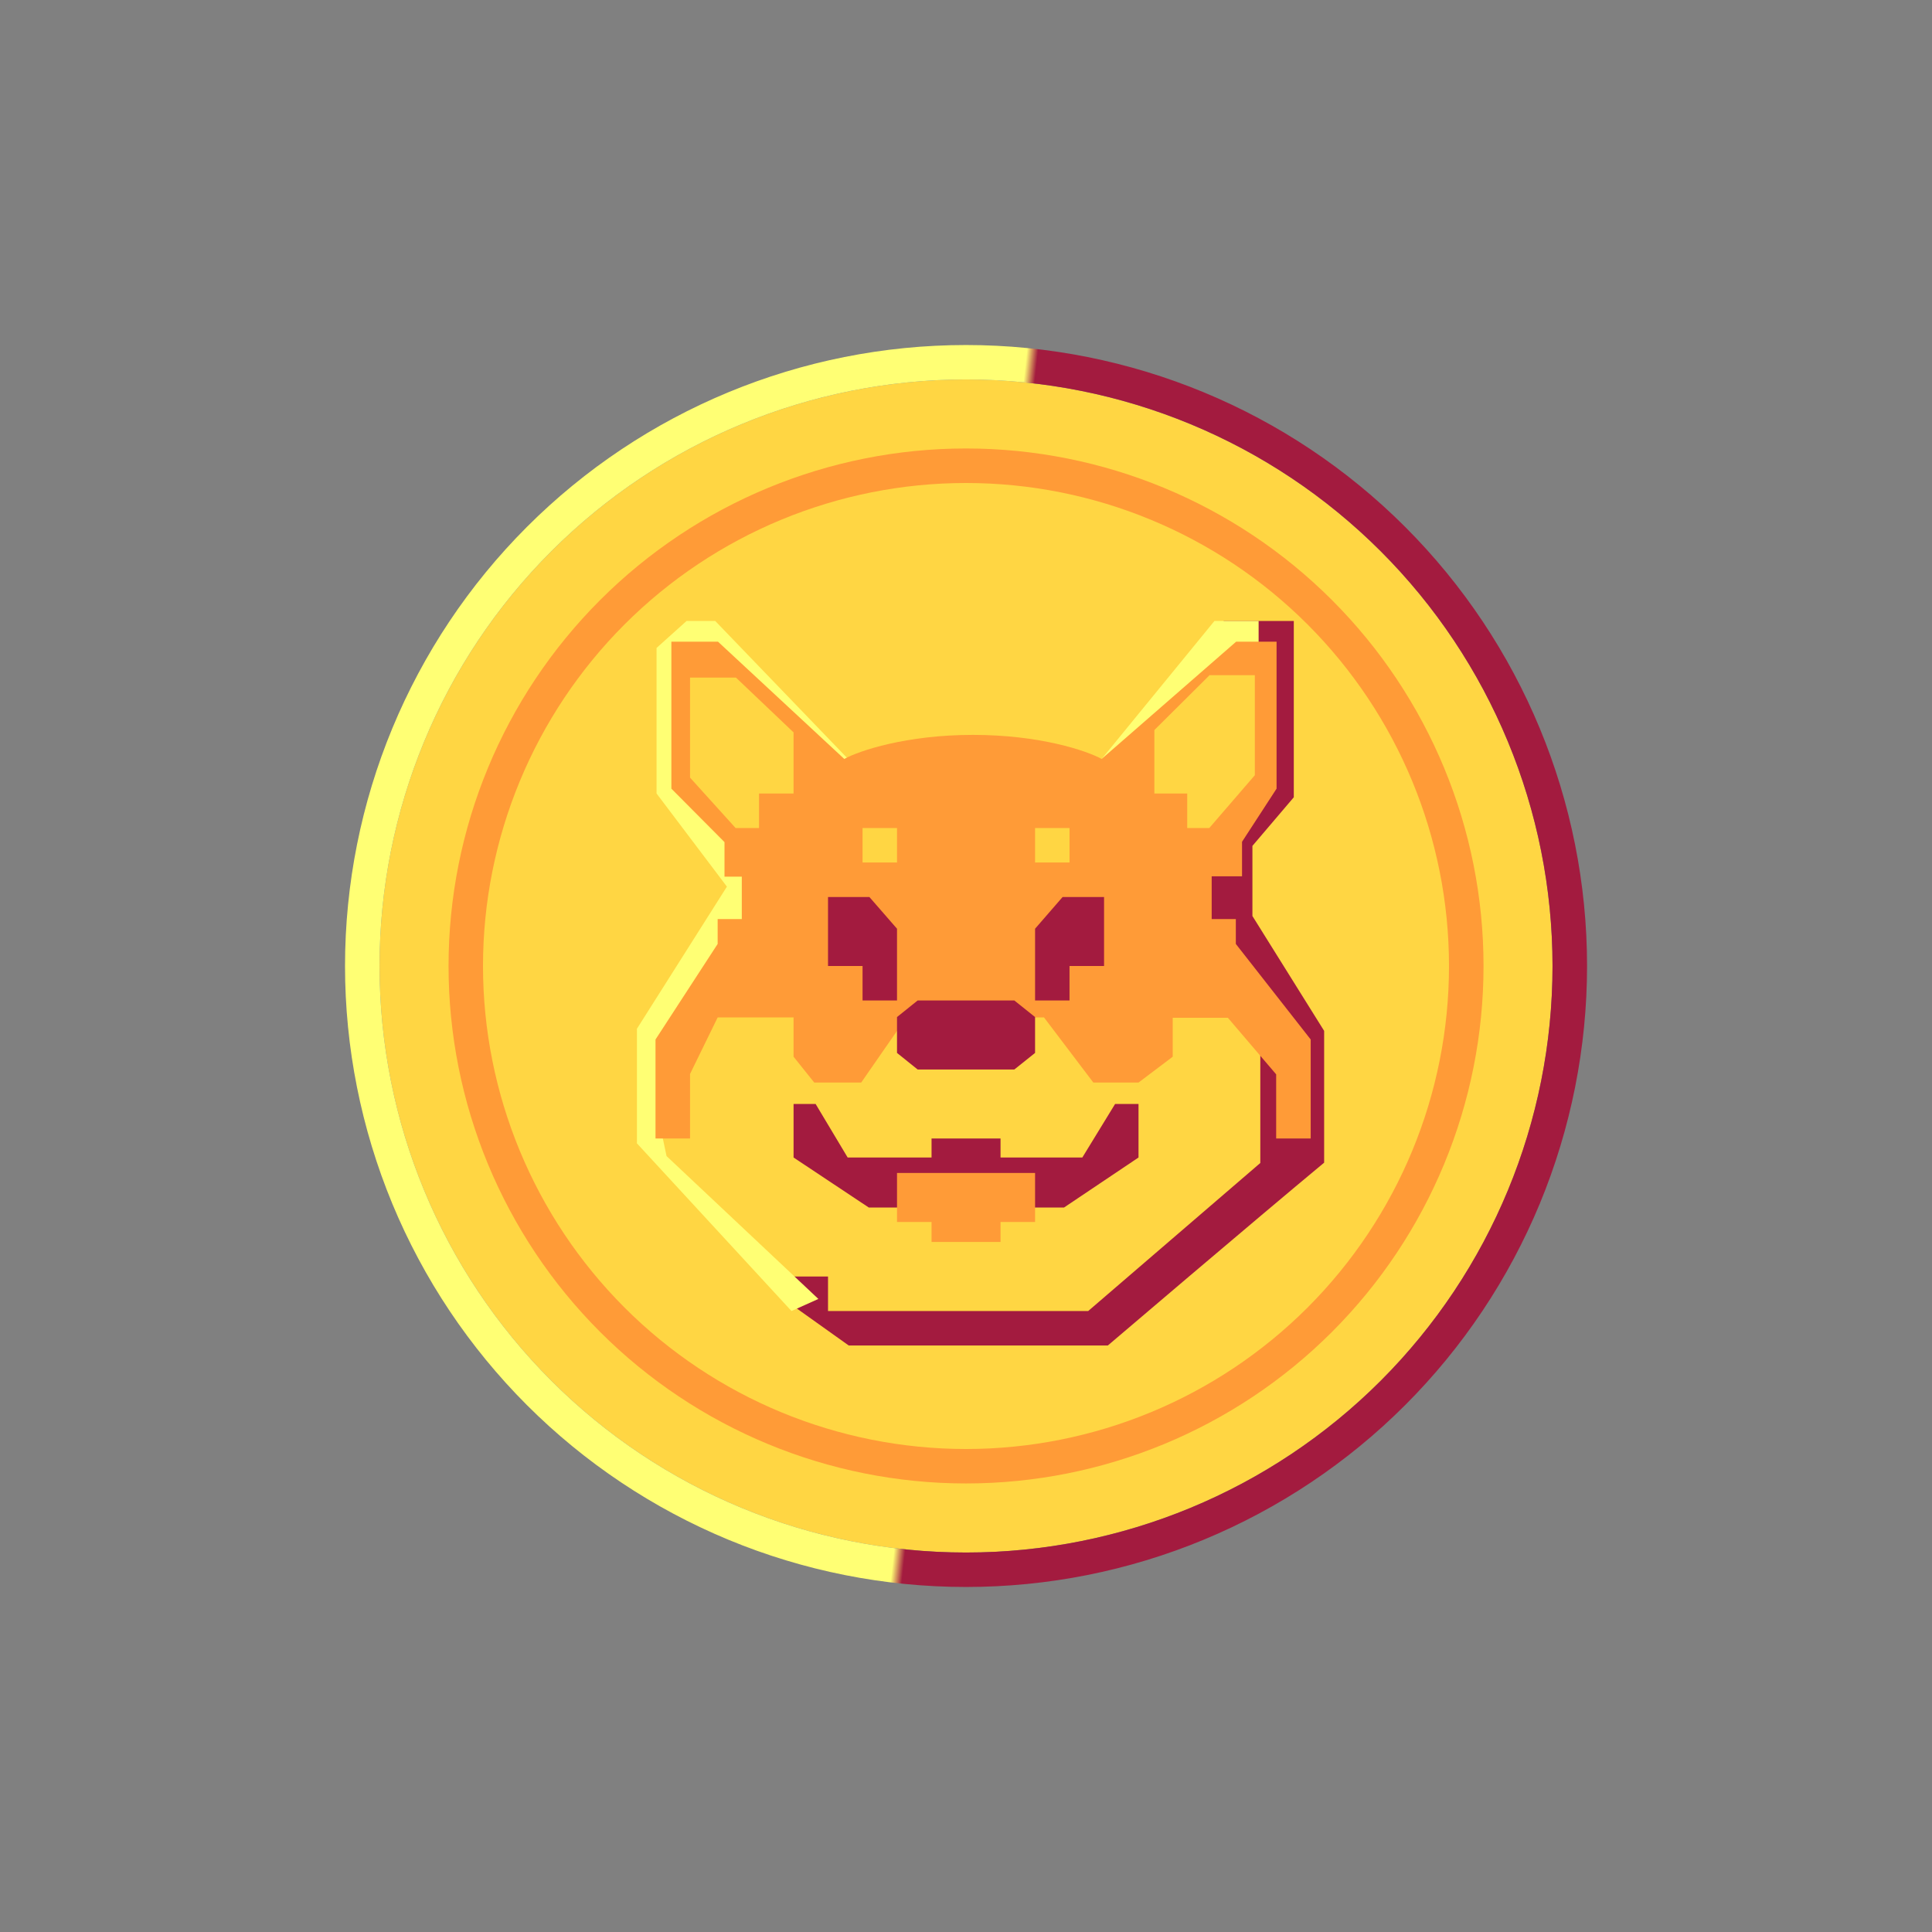<svg width="24" height="24" viewBox="0 0 24 24" fill="none" xmlns="http://www.w3.org/2000/svg">
<rect x="0" y="0" width="24" height="24" fill="#808080" stroke="none"/>
<path d="M19.286 12C19.286 13.932 18.518 15.785 17.152 17.152C15.786 18.518 13.933 19.286 12 19.286C10.068 19.286 8.215 18.518 6.849 17.152C5.482 15.785 4.715 13.932 4.715 12C4.715 10.068 5.482 8.214 6.849 6.848C8.215 5.482 10.068 4.714 12 4.714C13.933 4.714 15.786 5.482 17.152 6.848C18.518 8.214 19.286 10.068 19.286 12Z" fill="#FFD643"/>
<path d="M10.132 13.714H9.858V14.379L10.792 15H13.218L14.143 14.379V13.714H13.852L13.445 14.379H12.429V14.143H11.572V14.379H10.53L10.132 13.714Z" fill="#A31B3F"/>
<path d="M11.143 15.18V14.571H12.858V15.18H12.429V15.428H11.572V15.18H11.143Z" fill="#FF9B37"/>
<path d="M10.286 15.857H9.858V16.226L10.543 16.714H13.762C13.762 16.714 15.592 15.154 16.449 14.443V12.806L15.558 11.379V10.508L16.072 9.904V7.714H15.202L13.715 9.591H13.243V9.754L13.715 10.05L15.326 8.04H15.849V9.754L14.97 10.508L14.795 11.181L15.656 12.956V14.447L13.518 16.286H10.286V15.857Z" fill="#A31B3F"/>
<path d="M7.912 14.203L9.832 16.286L10.166 16.136L8.28 14.361L8.152 13.753L8.529 12.664L10.535 11.841L15.635 8.049V7.714H15.086L13.685 9.428H13.068V9.437H10.993V9.428H10.535L8.885 7.714H8.529L8.156 8.049V9.857L9.03 11.014L7.912 12.78V14.203Z" fill="#FFFF74"/>
<path d="M8.143 12.913V14.143H8.572V13.341L8.915 12.639H9.858V13.127L10.115 13.448H10.698L11.259 12.639H12.969L13.582 13.448H14.143L14.568 13.127V12.643H15.253L15.853 13.346V14.143H16.282V12.913L15.352 11.726V11.417H15.052V10.886H15.429V10.457L15.858 9.797V7.971H15.356L13.685 9.428C13.5 9.326 12.918 9.129 12.086 9.129C11.259 9.129 10.672 9.326 10.488 9.428L8.919 7.971H8.34V9.797L9 10.461V10.89H9.215V11.417H8.915V11.726L8.143 12.913Z" fill="#FF9B37"/>
<path d="M10.715 10.714H11.143V10.286H10.715V10.714ZM12.858 10.286V10.714H13.286V10.286H12.858ZM15.022 8.391L14.34 9.069V9.857H14.748V10.286H15.022L15.588 9.63V8.387H15.022V8.391ZM9.142 8.417L9.858 9.098V9.857H9.429V10.286H9.138L8.572 9.66V8.417H9.142Z" fill="#FFD643"/>
<path d="M10.8 11.143H10.286V12H10.715V12.428H11.143V11.537L10.8 11.143ZM13.2 11.143H13.715V12H13.286V12.428H12.858V11.537L13.2 11.143Z" fill="#A31B3F"/>
<path fill-rule="evenodd" clip-rule="evenodd" d="M18.429 12C18.429 13.705 17.752 15.34 16.546 16.546C15.341 17.751 13.705 18.428 12 18.428C10.296 18.428 8.66 17.751 7.455 16.546C6.249 15.34 5.572 13.705 5.572 12C5.572 10.295 6.249 8.66 7.455 7.454C8.66 6.249 10.296 5.571 12 5.571C13.705 5.571 15.341 6.249 16.546 7.454C17.752 8.66 18.429 10.295 18.429 12ZM18 12C18 13.591 17.368 15.117 16.243 16.243C15.118 17.368 13.592 18 12 18C10.409 18 8.883 17.368 7.758 16.243C6.633 15.117 6 13.591 6 12C6 10.409 6.633 8.883 7.758 7.757C8.883 6.632 10.409 6 12 6C13.592 6 15.118 6.632 16.243 7.757C17.368 8.883 18 10.409 18 12Z" fill="#FF9B37"/>
<path fill-rule="evenodd" clip-rule="evenodd" d="M12 19.5C13.989 19.5 15.897 18.71 17.304 17.303C18.71 15.897 19.5 13.989 19.5 12C19.5 10.011 18.71 8.103 17.304 6.697C15.897 5.29 13.989 4.5 12 4.5C10.011 4.5 8.104 5.29 6.697 6.697C5.291 8.103 4.5 10.011 4.5 12C4.5 13.989 5.291 15.897 6.697 17.303C8.104 18.71 10.011 19.5 12 19.5ZM19.5 12C19.5 13.989 18.71 15.897 17.304 17.303C15.897 18.71 13.989 19.5 12 19.5C10.011 19.5 8.104 18.71 6.697 17.303C5.291 15.897 4.5 13.989 4.5 12C4.5 10.011 5.291 8.103 6.697 6.697C8.104 5.29 10.011 4.5 12 4.5C13.989 4.5 15.897 5.29 17.304 6.697C18.71 8.103 19.5 10.011 19.5 12ZM19.715 12C19.715 13.013 19.515 14.016 19.128 14.952C18.74 15.888 18.172 16.738 17.455 17.455C16.739 18.171 15.889 18.739 14.953 19.127C14.017 19.515 13.014 19.714 12 19.714C10.987 19.714 9.984 19.515 9.048 19.127C8.112 18.739 7.262 18.171 6.546 17.455C5.829 16.738 5.261 15.888 4.873 14.952C4.486 14.016 4.286 13.013 4.286 12C4.286 9.954 5.099 7.992 6.546 6.545C7.992 5.098 9.954 4.286 12 4.286C14.046 4.286 16.009 5.098 17.455 6.545C18.902 7.992 19.715 9.954 19.715 12ZM19.286 12C19.286 13.932 18.518 15.785 17.152 17.152C15.786 18.518 13.933 19.286 12 19.286C10.068 19.286 8.215 18.518 6.849 17.152C5.482 15.785 4.715 13.932 4.715 12C4.715 10.068 5.482 8.214 6.849 6.848C8.215 5.482 10.068 4.714 12 4.714C13.933 4.714 15.786 5.482 17.152 6.848C18.518 8.214 19.286 10.068 19.286 12Z" fill="url(#paint0_linear_59_74312)"/>
<path d="M11.143 12.634V13.08L11.4 13.286H12.6L12.858 13.08V12.634L12.6 12.428H11.4L11.143 12.634Z" fill="#A31B3F"/>
<defs>
<linearGradient id="paint0_linear_59_74312" x1="4.92" y1="14.953" x2="18.922" y2="16.504" gradientUnits="userSpaceOnUse">
<stop offset="0.47" stop-color="#FFFF74"/>
<stop offset="0.48" stop-color="#A31B3F"/>
</linearGradient>
</defs>
</svg>
